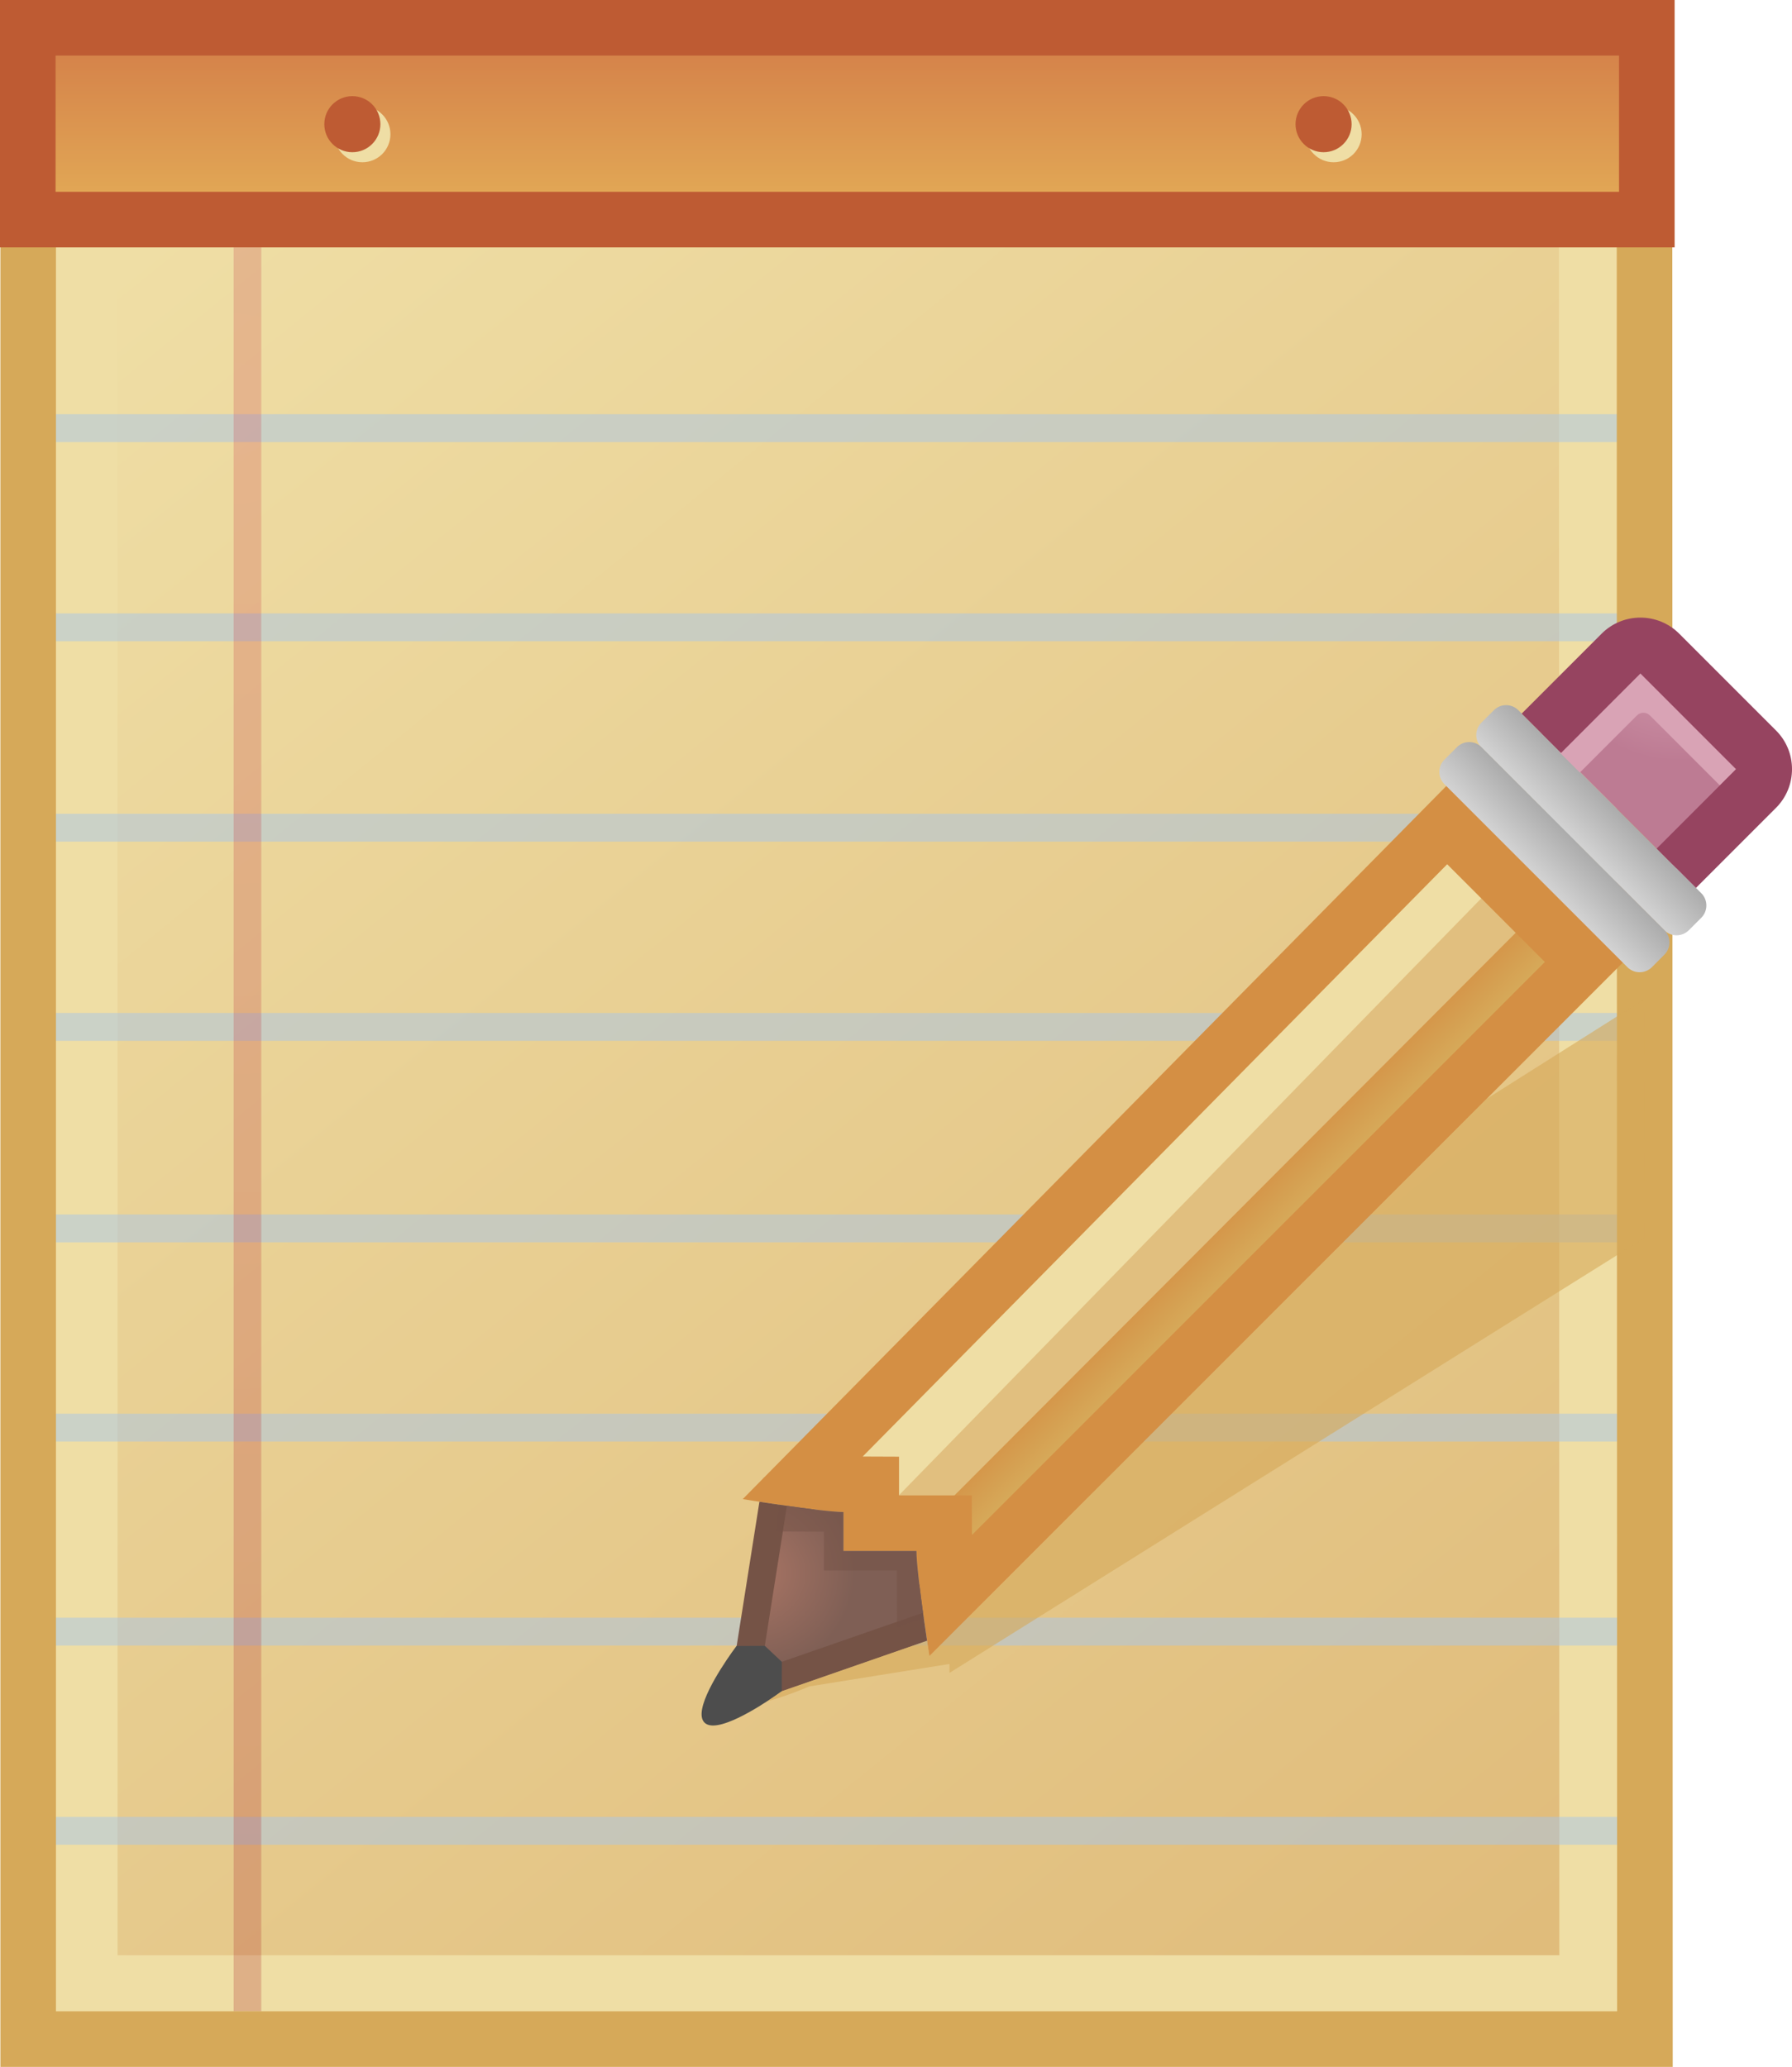 <?xml version="1.0" encoding="iso-8859-1"?>
<!-- Generator: Adobe Illustrator 12.0.1, SVG Export Plug-In . SVG Version: 6.00 Build 51448)  -->
<!DOCTYPE svg PUBLIC "-//W3C//DTD SVG 1.0//EN" "http://www.w3.org/TR/2001/REC-SVG-20010904/DTD/svg10.dtd">
<svg  version="1.0" id="Notebook" xmlns="http://www.w3.org/2000/svg" xmlns:xlink="http://www.w3.org/1999/xlink" width="257.95" height="297.457"
	 viewBox="0 0 257.95 297.457" overflow="visible" enable-background="new 0 0 257.95 297.457"
	 xml:space="preserve">
<g>
	<polygon fill="#EFDEA5" enable-background="new    " points="236.778,293.457 4.055,293.457 4.055,4.647 
		236.716,4.912 	"/>
	<linearGradient id="XMLID_9_" gradientUnits="userSpaceOnUse" x1="24.537" y1="31.037" x2="223.211" y2="277.014">
		<stop  offset="0" style="stop-color:#EFDEA5"/>
		<stop  offset="1" style="stop-color:#E0BC7B"/>
	</linearGradient>
	<polygon fill="url(#XMLID_9_)" points="224.463,281.387 16.925,281.387 16.925,18.646 224.399,18.711 
			"/>
	<rect x="4.055" y="59.611" opacity="0.5" fill="#A9C7EB" width="232.673" height="4.009"/>
	<rect x="4.055" y="232.809" opacity="0.5" fill="#A9C7EB" width="232.711" height="4.01"/>
	<rect x="4.055" y="261.477" opacity="0.5" fill="#A9C7EB" width="232.717" height="4.008"/>
	<rect x="4.055" y="174.777" opacity="0.5" fill="#A9C7EB" width="232.698" height="4.01"/>
	<rect x="4.055" y="203.445" opacity="0.5" fill="#A9C7EB" width="232.704" height="4.008"/>
	<rect x="4.055" y="88.278" opacity="0.5" fill="#A9C7EB" width="232.679" height="4.009"/>
	<rect x="4.055" y="145.778" opacity="0.5" fill="#A9C7EB" width="232.691" height="4.009"/>
	<rect x="4.055" y="117.111" opacity="0.5" fill="#A9C7EB" width="232.686" height="4.009"/>
	<radialGradient id="XMLID_10_" cx="33.63" cy="58.797" r="225.637" gradientUnits="userSpaceOnUse">
		<stop  offset="0" style="stop-color:#CC464F"/>
		<stop  offset="1" style="stop-color:#AB262D"/>
	</radialGradient>
	<rect x="33.63" y="35.605" opacity="0.25" fill="url(#XMLID_10_)" width="3.979" height="253.851"/>
	<path fill="#D6A959" d="M0.055,297.457h240.725L240.715,0.916L0.055,0.643V297.457z
		 M8.055,8.651c7.601,0.009,217.08,0.247,224.662,0.256
		c0.002,7.66,0.059,272.877,0.061,280.549c-7.594,0-217.13,0-224.723,0
		C8.055,281.786,8.055,16.331,8.055,8.651z"/>
	<linearGradient id="XMLID_11_" gradientUnits="userSpaceOnUse" x1="120.527" y1="27.631" x2="120.527" y2="5.985">
		<stop  offset="0" style="stop-color:#E1A655"/>
		<stop  offset="1" style="stop-color:#D48049"/>
	</linearGradient>
	<rect x="4" y="4" fill="url(#XMLID_11_)" enable-background="new    " width="233.053" height="27.605"/>
	<path fill="#BE5B33" d="M0,0v35.605h241.053V0H0z M233.053,8c0,4.858,0,14.747,0,19.605
		c-7.593,0-217.46,0-225.053,0C8,22.747,8,12.858,8,8C15.593,8,225.46,8,233.053,8z"/>
	<circle fill="#EFDEA5" enable-background="new    " cx="52.165" cy="19.317" r="4.036"/>
	<circle fill="#BE5B33" cx="50.719" cy="17.871" r="4.036"/>
	<circle fill="#EFDEA5" enable-background="new    " cx="191.969" cy="19.317" r="4.036"/>
	<circle fill="#BE5B33" cx="190.523" cy="17.871" r="4.036"/>
	<polygon fill="#EFDEA5" enable-background="new    " points="135.947,230.516 135.899,219.205 
		125.411,219.205 125.411,213.617 114.65,213.575 208.298,118.7 228.031,138.444 	"/>
	<polygon fill="#E1BF7F" points="222.792,133.205 222.792,133.205 216.014,126.422 
		125.476,219.205 135.899,219.205 135.903,219.996 135.904,219.996 135.901,219.253 
		222.274,132.685 	"/>
	
		<linearGradient id="XMLID_12_" gradientUnits="userSpaceOnUse" x1="179.18" y1="181.669" x2="173.149" y2="175.639">
		<stop  offset="0" style="stop-color:#D6A959"/>
		<stop  offset="1" style="stop-color:#D48F44"/>
	</linearGradient>
	<polygon fill="url(#XMLID_12_)" points="135.947,230.516 228.031,138.444 221,131.41 134.627,217.979 	
		"/>
	<path fill="#D48F44" d="M106.914,215.742c0,0,11.337,1.847,14.497,1.859c0,0.656,0,5.604,0,5.604
		s7.44,0,10.505,0c0.015,3.344,1.867,15.131,1.867,15.131L233.688,138.445
		l-25.407-25.421L106.914,215.742z M208.315,124.376
		c3.472,3.473,10.608,10.614,14.06,14.067
		c-4.91,4.909-71.207,71.198-82.469,82.458c-0.002-0.44-0.023-5.696-0.023-5.696
		s-7.41,0-10.472,0c0-0.646,0-5.572,0-5.572s-4.975-0.02-5.229-0.021
		C135.337,198.311,203.386,129.371,208.315,124.376z"/>
	<path fill="#755346" d="M109.845,212.759l-0.002,0.015l0.213-0.216L109.845,212.759z
		 M114.557,234.22c0.979-6.201,2.269-14.371,2.681-16.983
		c-2.659-0.322-5.808-0.79-7.923-1.116l-4.74,30.035l28.872-10.027
		c-0.311-2.08-0.773-5.284-1.108-8.085
		C130.213,228.783,120.93,232.006,114.557,234.22z"/>
	<radialGradient id="XMLID_13_" cx="108.801" cy="226.405" r="14.184" gradientUnits="userSpaceOnUse">
		<stop  offset="0" style="stop-color:#A87464"/>
		<stop  offset="1" style="stop-color:#7F5F55"/>
	</radialGradient>
	<path fill="url(#XMLID_13_)" enable-background="new    " d="M121.411,223.205c0,0,0-4.947,0-5.604
		c-1.532-0.006-4.987-0.443-8.14-0.893l-3.706,23.479l23.3-8.093
		c-0.469-3.383-0.941-7.207-0.949-8.891
		C128.852,223.205,121.411,223.205,121.411,223.205z"/>
	<path opacity="0.5" fill="#755346" d="M131.916,223.205c-3.064,0-10.505,0-10.505,0s0-4.947,0-5.604
		c-1.707-0.007-5.801-0.549-9.204-1.046l-0.607,3.846l6.999,0.026v5.589h10.49
		l0.035,8.222l3.854-1.338C132.476,229.34,131.924,225.024,131.916,223.205z"/>
	<path fill="#4D4D4D" d="M103.36,248.252c-0.84,0.149-1.533,0.073-1.955-0.351
		c-0.421-0.423-0.494-1.112-0.34-1.946c0.625-3.363,4.949-9.075,4.949-9.075
		l4.08-0.02l2.442,2.296l-0.012,4.237
		C112.525,243.394,106.749,247.656,103.36,248.252z"/>
	
		<linearGradient id="XMLID_14_" gradientUnits="userSpaceOnUse" x1="162.747" y1="136.826" x2="171.032" y2="128.542" gradientTransform="matrix(1 0 0 1 62.117 -14.583)">
		<stop  offset="0" style="stop-color:#DEDEDE"/>
		<stop  offset="1" style="stop-color:#A1A1A1"/>
	</linearGradient>
	<path fill="url(#XMLID_14_)" d="M243.102,133.87c-0.979,0.978-2.562,0.978-3.539-0.001
		l-26.328-26.327c-0.978-0.977-0.979-2.562,0.001-3.537l1.792-1.79
		c0.975-0.979,2.559-0.979,3.535,0l26.329,26.327c0.977,0.976,0.974,2.56,0,3.537
		L243.102,133.87z"/>
	<radialGradient id="XMLID_15_" cx="241.662" cy="89.755" r="19.783" gradientUnits="userSpaceOnUse">
		<stop  offset="0" style="stop-color:#D9A3B5"/>
		<stop  offset="1" style="stop-color:#BD7B93"/>
	</radialGradient>
	<path fill="url(#XMLID_15_)" enable-background="new    " d="M252.811,107.944l-13.934-13.931
		c-1.521-1.519-3.975-1.519-5.496,0l-11.51,11.51l19.428,19.426l11.512-11.514
		C254.327,111.918,254.333,109.457,252.811,107.944z"/>
	<path fill="#D9A3B5" d="M249.899,110.689c-0.163-0.163-13.618-13.615-13.771-13.768
		c-0.07,0.07-5.431,5.431-11.43,11.43l-0.244-0.244l-0.062,0.063l3.014,3.013
		l8.22-8.219c0.519-0.518,1.357-0.518,1.876,0L247.562,113.026
		C248.986,111.603,249.87,110.718,249.899,110.689z"/>
	<path fill="#964460" d="M255.63,105.107l-13.925-13.922
		c-3.076-3.07-8.076-3.07-11.15-0.002c-0.001,0.001-5.433,5.434-11.513,11.513
		l5.657,5.657c5.999-5.999,11.359-11.359,11.43-11.43
		c0.152,0.153,13.607,13.604,13.771,13.768c-0.072,0.072-5.433,5.433-11.43,11.432
		l5.657,5.657c6.08-6.081,11.513-11.515,11.513-11.515
		c1.493-1.494,2.313-3.479,2.311-5.591
		C257.946,108.567,257.123,106.59,255.63,105.107z"/>
	
		<linearGradient id="XMLID_16_" gradientUnits="userSpaceOnUse" x1="157.434" y1="142.14" x2="165.718" y2="133.855" gradientTransform="matrix(1 0 0 1 62.117 -14.583)">
		<stop  offset="0" style="stop-color:#DEDEDE"/>
		<stop  offset="1" style="stop-color:#A1A1A1"/>
	</linearGradient>
	<path fill="url(#XMLID_16_)" d="M237.788,139.184c-0.979,0.977-2.562,0.977-3.539-0.002
		l-26.328-26.327c-0.978-0.977-0.979-2.562,0.001-3.537l1.792-1.79
		c0.976-0.979,2.56-0.979,3.535,0l26.329,26.327c0.976,0.976,0.975,2.559,0,3.538
		L237.788,139.184z"/>
	<path opacity="0.6" fill="#D6A959" d="M213.978,158.152l-80.194,80.184
		c0,0-0.161-1.021-0.387-2.543c0.017,0.109,0.034,0.232,0.05,0.336l-20.922,7.266
		c-0.002,0.002-0.873,0.643-2.129,1.459c2.789-0.753,5.597-1.939,6.109-2.159
		l20.163-3.231c0.005,0.786,0.008,1.286,0.008,1.286l100.078-62.608l-0.007-34.38
		L213.978,158.152z"/>
</g>
</svg>
